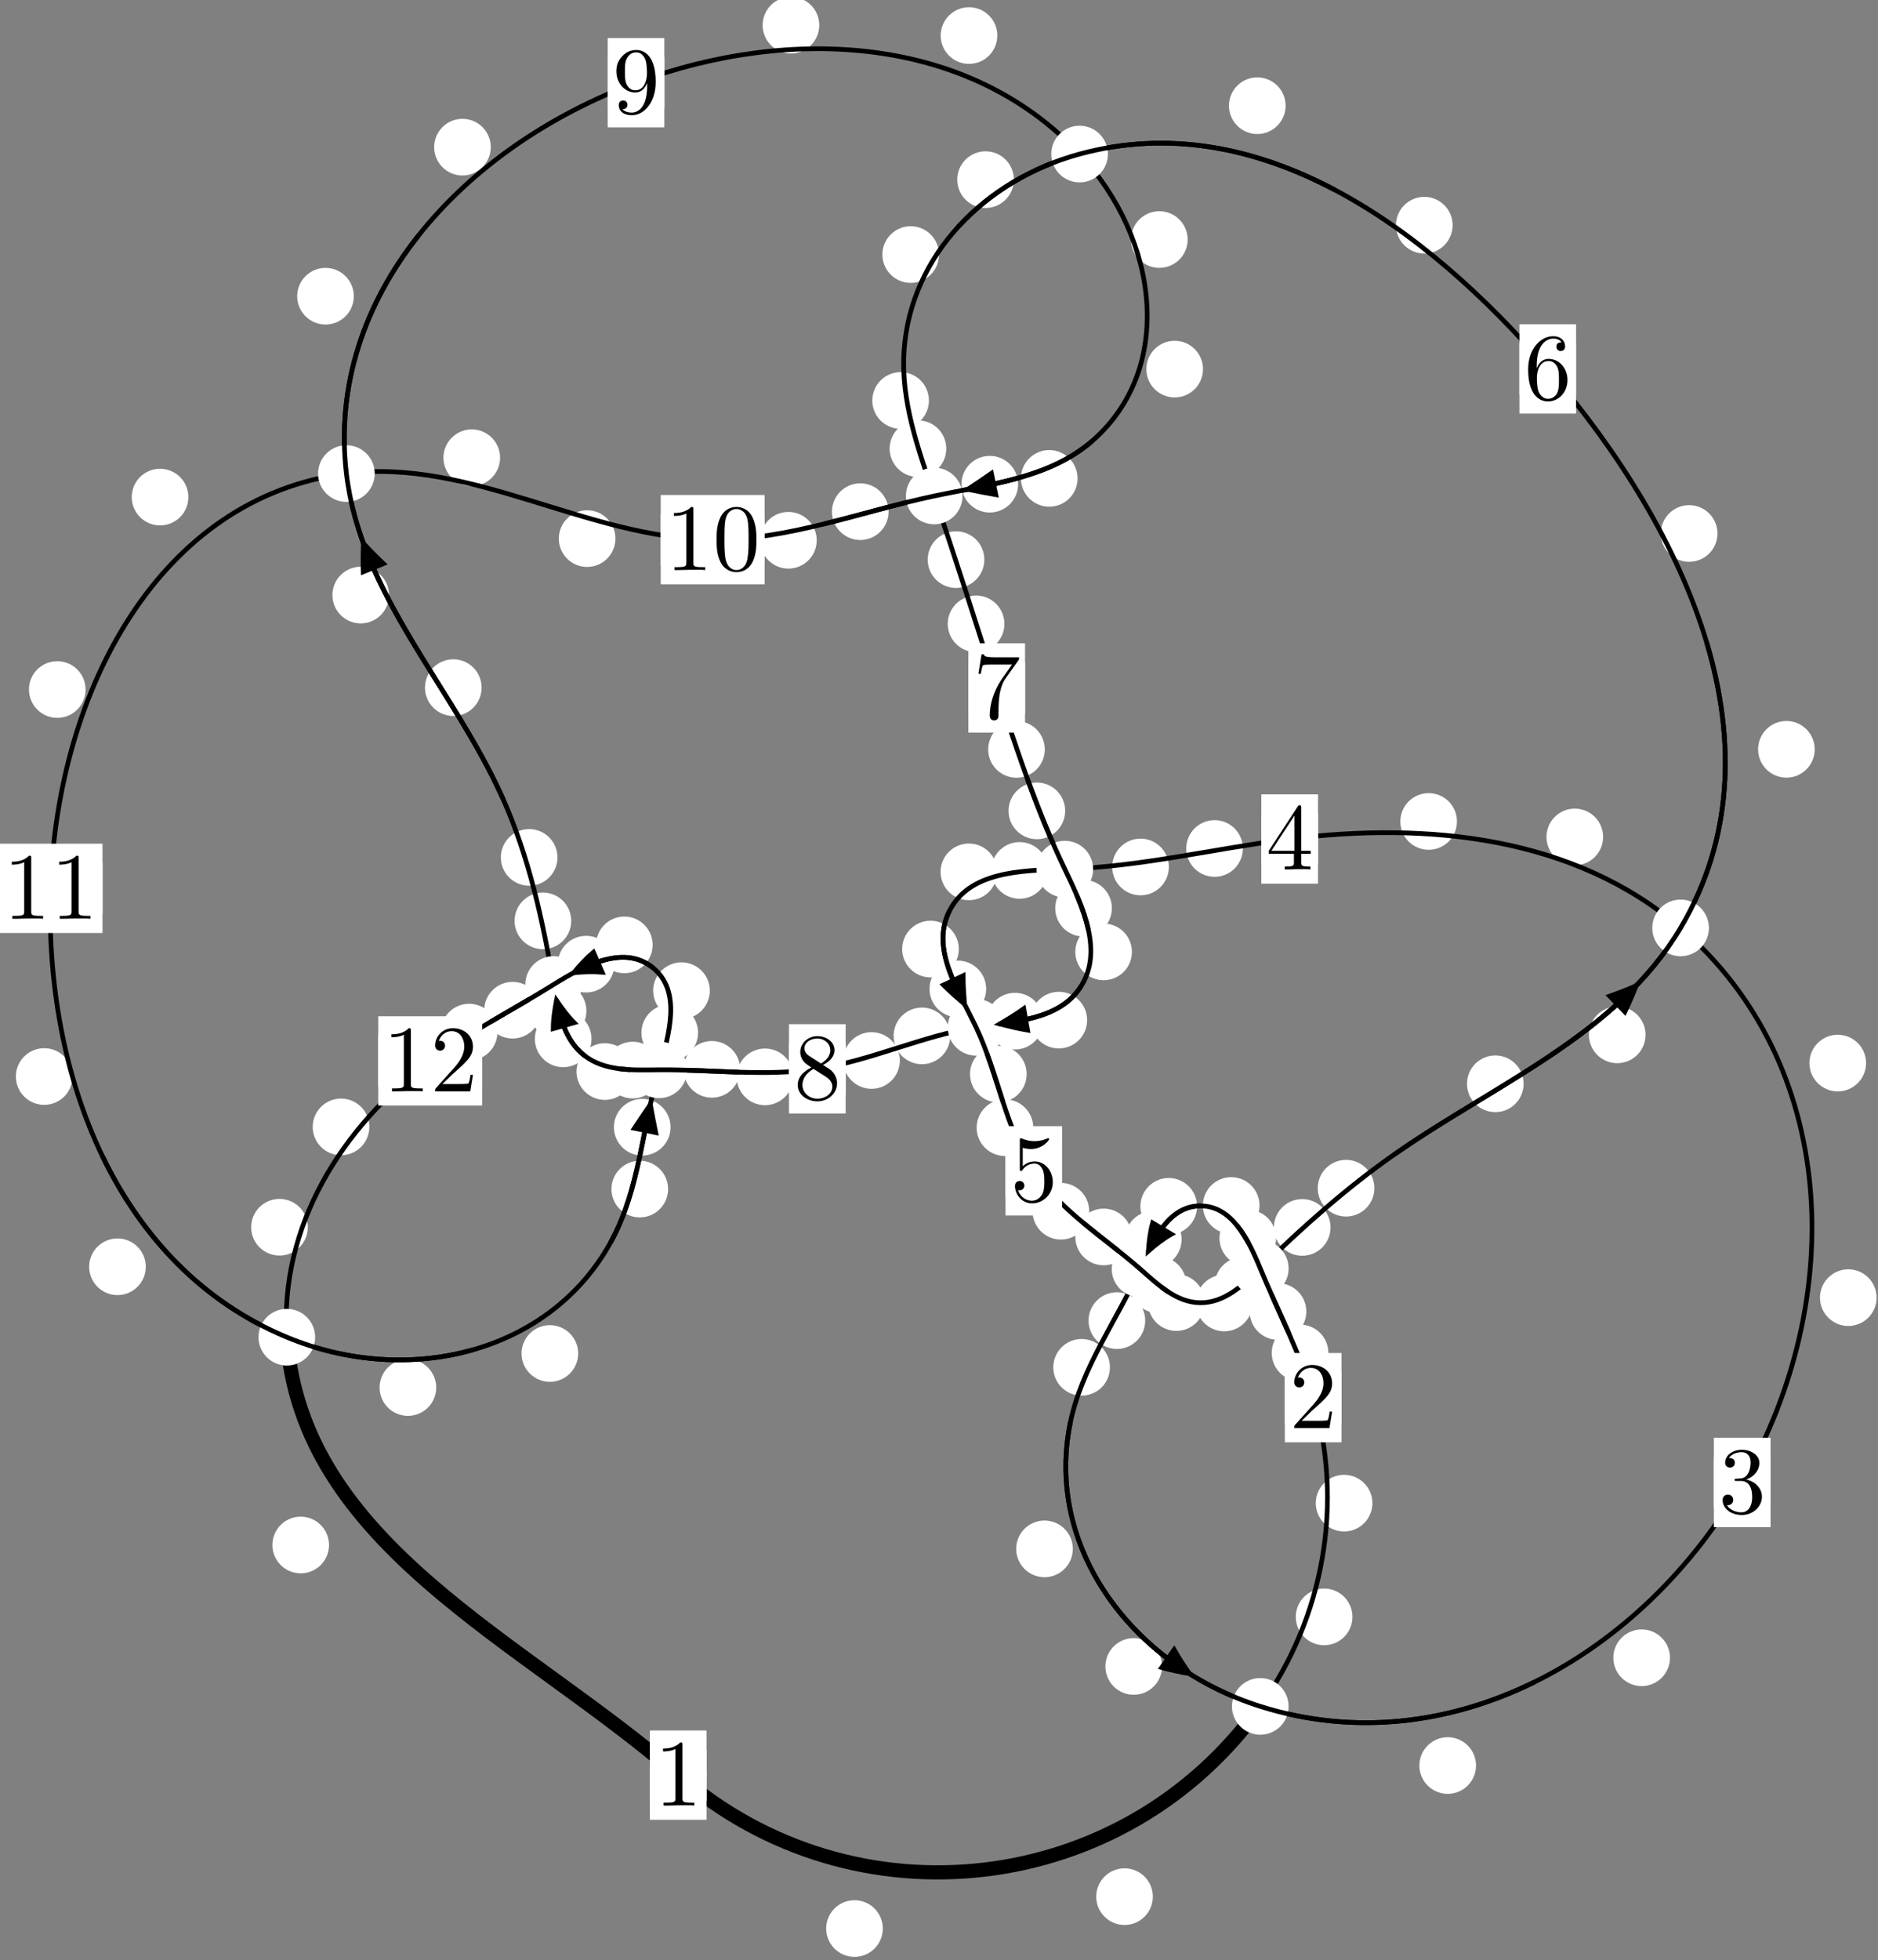 <?xml version="1.0"?>
<!-- Created by MetaPost 1.999 on 2021.07.05:2356 -->
<svg version="1.1" xmlns="http://www.w3.org/2000/svg" xmlns:xlink="http://www.w3.org/1999/xlink" width="198.191" height="206.756" viewBox="0 0 198.191 206.756">
<rect x="0" y="0" width="198.191" height="206.756" fill="#808080" stroke="none"/>
<!-- Original BoundingBox: -133.145935 -26.423096 65.044769 180.333115 -->
  <defs>
    <g transform="scale(0.01,0.01)" id="GLYPHcmr10_48">
      <path style="fill-rule: evenodd;" d="M460 -320C460 -400,455 -480,420 -554C374 -650,292 -666,250 -666C190 -666,117 -640,76 -547C44 -478,39 -400,39 -320C39 -245,43 -155,84 -79C127 2,200 22,249 22C303 22,379 1,423 -94C455 -163,460 -241,460 -320M249 -0C210 -0,151 -25,133 -121C122 -181,122 -273,122 -332C122 -396,122 -462,130 -516C149 -635,224 -644,249 -644C282 -644,348 -626,367 -527C377 -471,377 -395,377 -332C377 -257,377 -189,366 -125C351 -30,294 -0,249 -0"></path>
    </g>
    <g transform="scale(0.01,0.01)" id="GLYPHcmr10_49">
      <path style="fill-rule: evenodd;" d="M294 -640C294 -664,294 -666,271 -666C209 -602,121 -602,89 -602L89 -571C109 -571,168 -571,220 -597L220 -79C220 -43,217 -31,127 -31L95 -31L95 -0L257 -0L130 -3L217 -3L257 -3L297 -3L384 -3L419 -0L419 -31L387 -31C297 -31,294 -42,294 -79"></path>
    </g>
    <g transform="scale(0.01,0.01)" id="GLYPHcmr10_50">
      <path style="fill-rule: evenodd;" d="M127 -77L233 -180C389 -318,449 -372,449 -472C449 -586,359 -666,237 -666C124 -666,50 -574,50 -485C50 -429,100 -429,103 -429C120 -429,155 -441,155 -482C155 -508,137 -534,102 -534C94 -534,92 -534,89 -533C112 -598,166 -635,224 -635C315 -635,358 -554,358 -472C358 -392,308 -313,253 -251L61 -37C50 -26,50 -24,50 -0L421 -0L449 -174L424 -174C419 -144,412 -100,402 -85C395 -77,329 -77,307 -77"></path>
    </g>
    <g transform="scale(0.01,0.01)" id="GLYPHcmr10_51">
      <path style="fill-rule: evenodd;" d="M290 -352C372 -379,430 -449,430 -528C430 -610,342 -666,246 -666C145 -666,69 -606,69 -530C69 -497,91 -478,120 -478C151 -478,171 -500,171 -529C171 -579,124 -579,109 -579C140 -628,206 -641,242 -641C283 -641,338 -619,338 -529C338 -517,336 -459,310 -415C280 -367,246 -364,221 -363C213 -362,189 -360,182 -360C174 -359,167 -358,167 -348C167 -337,174 -337,191 -337L235 -337C317 -337,354 -269,354 -171C354 -35,285 -6,241 -6C198 -6,123 -23,88 -82C123 -77,154 -99,154 -137C154 -173,127 -193,98 -193C74 -193,42 -179,42 -135C42 -44,135 22,244 22C366 22,457 -69,457 -171C457 -253,394 -331,290 -352"></path>
    </g>
    <g transform="scale(0.01,0.01)" id="GLYPHcmr10_52">
      <path style="fill-rule: evenodd;" d="M294 -165L294 -78C294 -42,292 -31,218 -31L197 -31L197 -0L332 -0L238 -3L290 -3L332 -3L374 -3L427 -3L468 -0L468 -31L447 -31C373 -31,371 -42,371 -78L371 -165L471 -165L471 -196L371 -196L371 -651C371 -671,371 -677,355 -677C346 -677,343 -677,335 -665L28 -196L28 -165M300 -196L56 -196L300 -569"></path>
    </g>
    <g transform="scale(0.01,0.01)" id="GLYPHcmr10_53">
      <path style="fill-rule: evenodd;" d="M449 -201C449 -320,367 -420,259 -420C211 -420,168 -404,132 -369L132 -564C152 -558,185 -551,217 -551C340 -551,410 -642,410 -655C410 -661,407 -666,400 -666C399 -666,397 -666,392 -663C372 -654,323 -634,256 -634C216 -634,170 -641,123 -662C115 -665,113 -665,111 -665C101 -665,101 -657,101 -641L101 -345C101 -327,101 -319,115 -319C122 -319,124 -322,128 -328C139 -344,176 -398,257 -398C309 -398,334 -352,342 -334C358 -297,360 -258,360 -208C360 -173,360 -113,336 -71C312 -32,275 -6,229 -6C156 -6,99 -59,82 -118C85 -117,88 -116,99 -116C132 -116,149 -141,149 -165C149 -189,132 -214,99 -214C85 -214,50 -207,50 -161C50 -75,119 22,231 22C347 22,449 -74,449 -201"></path>
    </g>
    <g transform="scale(0.01,0.01)" id="GLYPHcmr10_54">
      <path style="fill-rule: evenodd;" d="M132 -328L132 -352C132 -605,256 -641,307 -641C331 -641,373 -635,395 -601C380 -601,340 -601,340 -556C340 -525,364 -510,386 -510C402 -510,432 -519,432 -558C432 -618,388 -666,305 -666C177 -666,42 -537,42 -316C42 -49,158 22,251 22C362 22,457 -72,457 -204C457 -331,368 -427,257 -427C189 -427,152 -376,132 -328M251 -6C188 -6,158 -66,152 -81C134 -128,134 -208,134 -226C134 -304,166 -404,256 -404C272 -404,318 -404,349 -342C367 -305,367 -254,367 -205C367 -157,367 -107,350 -71C320 -11,274 -6,251 -6"></path>
    </g>
    <g transform="scale(0.01,0.01)" id="GLYPHcmr10_55">
      <path style="fill-rule: evenodd;" d="M476 -609C485 -621,485 -623,485 -644L242 -644C120 -644,118 -657,114 -676L89 -676L56 -470L81 -470C84 -486,93 -549,106 -561C113 -567,191 -567,204 -567L411 -567C400 -551,321 -442,299 -409C209 -274,176 -135,176 -33C176 -23,176 22,222 22C268 22,268 -23,268 -33L268 -84C268 -139,271 -194,279 -248C283 -271,297 -357,341 -419"></path>
    </g>
    <g transform="scale(0.01,0.01)" id="GLYPHcmr10_56">
      <path style="fill-rule: evenodd;" d="M163 -457C117 -487,113 -521,113 -538C113 -599,178 -641,249 -641C322 -641,386 -589,386 -517C386 -460,347 -412,287 -377M309 -362C381 -399,430 -451,430 -517C430 -609,341 -666,250 -666C150 -666,69 -592,69 -499C69 -481,71 -436,113 -389C124 -377,161 -352,186 -335C128 -306,42 -250,42 -151C42 -45,144 22,249 22C362 22,457 -61,457 -168C457 -204,446 -249,408 -291C389 -312,373 -322,309 -362M209 -320L332 -242C360 -223,407 -193,407 -132C407 -58,332 -6,250 -6C164 -6,92 -68,92 -151C92 -209,124 -273,209 -320"></path>
    </g>
    <g transform="scale(0.01,0.01)" id="GLYPHcmr10_57">
      <path style="fill-rule: evenodd;" d="M367 -318L367 -286C367 -52,263 -6,205 -6C188 -6,134 -8,107 -42C151 -42,159 -71,159 -88C159 -119,135 -134,113 -134C97 -134,67 -125,67 -86C67 -19,121 22,206 22C335 22,457 -114,457 -329C457 -598,342 -666,253 -666C198 -666,149 -648,106 -603C65 -558,42 -516,42 -441C42 -316,130 -218,242 -218C303 -218,344 -260,367 -318M243 -241C227 -241,181 -241,150 -304C132 -341,132 -391,132 -440C132 -494,132 -541,153 -578C180 -628,218 -641,253 -641C299 -641,332 -607,349 -562C361 -530,365 -467,365 -421C365 -338,331 -241,243 -241"></path>
    </g>
  </defs>
  <path d="M93.166 203.434C93.166 202.642,92.851 201.882,92.29 201.321C91.73 200.761,90.97 200.446,90.177 200.446C89.384 200.446,88.624 200.761,88.064 201.321C87.503 201.882,87.188 202.642,87.188 203.434C87.188 204.227,87.503 204.987,88.064 205.548C88.624 206.108,89.384 206.423,90.177 206.423C90.97 206.423,91.73 206.108,92.29 205.548C92.851 204.987,93.166 204.227,93.166 203.434Z" style="fill: rgb(100%,100%,100%);stroke: none;"></path>
  <path d="M74.561 187.252C74.561 186.46,74.246 185.699,73.686 185.139C73.125 184.578,72.365 184.264,71.573 184.264C70.78 184.264,70.02 184.578,69.459 185.139C68.899 185.699,68.584 186.46,68.584 187.252C68.584 188.045,68.899 188.805,69.459 189.366C70.02 189.926,70.78 190.241,71.573 190.241C72.365 190.241,73.125 189.926,73.686 189.366C74.246 188.805,74.561 188.045,74.561 187.252Z" style="fill: rgb(100%,100%,100%);stroke: none;"></path>
  <path d="M142.727 170.559C142.727 169.766,142.412 169.006,141.852 168.446C141.291 167.885,140.531 167.57,139.738 167.57C138.946 167.57,138.185 167.885,137.625 168.446C137.064 169.006,136.749 169.766,136.749 170.559C136.749 171.352,137.064 172.112,137.625 172.672C138.185 173.233,138.946 173.548,139.738 173.548C140.531 173.548,141.291 173.233,141.852 172.672C142.412 172.112,142.727 171.352,142.727 170.559Z" style="fill: rgb(100%,100%,100%);stroke: none;"></path>
  <path d="M121.664 200.07C121.664 199.277,121.349 198.517,120.789 197.956C120.228 197.396,119.468 197.081,118.676 197.081C117.883 197.081,117.123 197.396,116.562 197.956C116.002 198.517,115.687 199.277,115.687 200.07C115.687 200.862,116.002 201.623,116.562 202.183C117.123 202.744,117.883 203.058,118.676 203.058C119.468 203.058,120.228 202.744,120.789 202.183C121.349 201.623,121.664 200.862,121.664 200.07Z" style="fill: rgb(100%,100%,100%);stroke: none;"></path>
  <path d="M140.187 142.716C140.187 141.923,139.872 141.163,139.311 140.602C138.751 140.042,137.991 139.727,137.198 139.727C136.405 139.727,135.645 140.042,135.085 140.602C134.524 141.163,134.209 141.923,134.209 142.716C134.209 143.508,134.524 144.268,135.085 144.829C135.645 145.389,136.405 145.704,137.198 145.704C137.991 145.704,138.751 145.389,139.311 144.829C139.872 144.268,140.187 143.508,140.187 142.716Z" style="fill: rgb(100%,100%,100%);stroke: none;"></path>
  <path d="M144.835 158.562C144.835 157.769,144.52 157.009,143.959 156.448C143.399 155.888,142.638 155.573,141.846 155.573C141.053 155.573,140.293 155.888,139.732 156.448C139.172 157.009,138.857 157.769,138.857 158.562C138.857 159.354,139.172 160.114,139.732 160.675C140.293 161.235,141.053 161.55,141.846 161.55C142.638 161.55,143.399 161.235,143.959 160.675C144.52 160.114,144.835 159.354,144.835 158.562Z" style="fill: rgb(100%,100%,100%);stroke: none;"></path>
  <path d="M134.671 130.605C134.671 129.812,134.356 129.052,133.796 128.492C133.235 127.931,132.475 127.616,131.682 127.616C130.89 127.616,130.13 127.931,129.569 128.492C129.009 129.052,128.694 129.812,128.694 130.605C128.694 131.398,129.009 132.158,129.569 132.718C130.13 133.279,130.89 133.594,131.682 133.594C132.475 133.594,133.235 133.279,133.796 132.718C134.356 132.158,134.671 131.398,134.671 130.605Z" style="fill: rgb(100%,100%,100%);stroke: none;"></path>
  <path d="M137.86 138.349C137.86 137.557,137.545 136.797,136.984 136.236C136.424 135.676,135.664 135.361,134.871 135.361C134.078 135.361,133.318 135.676,132.758 136.236C132.197 136.797,131.882 137.557,131.882 138.349C131.882 139.142,132.197 139.902,132.758 140.463C133.318 141.023,134.078 141.338,134.871 141.338C135.664 141.338,136.424 141.023,136.984 140.463C137.545 139.902,137.86 139.142,137.86 138.349Z" style="fill: rgb(100%,100%,100%);stroke: none;"></path>
  <path d="M126.327 127.251C126.327 126.458,126.012 125.698,125.452 125.138C124.891 124.577,124.131 124.262,123.338 124.262C122.546 124.262,121.786 124.577,121.225 125.138C120.665 125.698,120.35 126.458,120.35 127.251C120.35 128.044,120.665 128.804,121.225 129.364C121.786 129.925,122.546 130.24,123.338 130.24C124.131 130.24,124.891 129.925,125.452 129.364C126.012 128.804,126.327 128.044,126.327 127.251Z" style="fill: rgb(100%,100%,100%);stroke: none;"></path>
  <path d="M132.922 127.163C132.922 126.37,132.607 125.61,132.046 125.05C131.486 124.489,130.726 124.174,129.933 124.174C129.14 124.174,128.38 124.489,127.82 125.05C127.259 125.61,126.944 126.37,126.944 127.163C126.944 127.956,127.259 128.716,127.82 129.276C128.38 129.837,129.14 130.152,129.933 130.152C130.726 130.152,131.486 129.837,132.046 129.276C132.607 128.716,132.922 127.956,132.922 127.163Z" style="fill: rgb(100%,100%,100%);stroke: none;"></path>
  <path d="M120.857 139.307C120.857 138.514,120.542 137.754,119.981 137.193C119.421 136.633,118.661 136.318,117.868 136.318C117.075 136.318,116.315 136.633,115.755 137.193C115.194 137.754,114.879 138.514,114.879 139.307C114.879 140.099,115.194 140.859,115.755 141.42C116.315 141.98,117.075 142.295,117.868 142.295C118.661 142.295,119.421 141.98,119.981 141.42C120.542 140.859,120.857 140.099,120.857 139.307Z" style="fill: rgb(100%,100%,100%);stroke: none;"></path>
  <path d="M124.7 130.731C124.7 129.939,124.385 129.179,123.825 128.618C123.264 128.058,122.504 127.743,121.711 127.743C120.919 127.743,120.158 128.058,119.598 128.618C119.037 129.179,118.722 129.939,118.722 130.731C118.722 131.524,119.037 132.284,119.598 132.845C120.158 133.405,120.919 133.72,121.711 133.72C122.504 133.72,123.264 133.405,123.825 132.845C124.385 132.284,124.7 131.524,124.7 130.731Z" style="fill: rgb(100%,100%,100%);stroke: none;"></path>
  <path d="M113.218 163.386C113.218 162.593,112.903 161.833,112.342 161.272C111.782 160.712,111.022 160.397,110.229 160.397C109.436 160.397,108.676 160.712,108.116 161.272C107.555 161.833,107.24 162.593,107.24 163.386C107.24 164.178,107.555 164.938,108.116 165.499C108.676 166.059,109.436 166.374,110.229 166.374C111.022 166.374,111.782 166.059,112.342 165.499C112.903 164.938,113.218 164.178,113.218 163.386Z" style="fill: rgb(100%,100%,100%);stroke: none;"></path>
  <path d="M117.134 144.235C117.134 143.442,116.819 142.682,116.259 142.121C115.698 141.561,114.938 141.246,114.145 141.246C113.353 141.246,112.592 141.561,112.032 142.121C111.471 142.682,111.157 143.442,111.157 144.235C111.157 145.027,111.471 145.787,112.032 146.348C112.592 146.908,113.353 147.223,114.145 147.223C114.938 147.223,115.698 146.908,116.259 146.348C116.819 145.787,117.134 145.027,117.134 144.235Z" style="fill: rgb(100%,100%,100%);stroke: none;"></path>
  <path d="M155.77 186.24C155.77 185.448,155.455 184.688,154.894 184.127C154.334 183.567,153.573 183.252,152.781 183.252C151.988 183.252,151.228 183.567,150.667 184.127C150.107 184.688,149.792 185.448,149.792 186.24C149.792 187.033,150.107 187.793,150.667 188.354C151.228 188.914,151.988 189.229,152.781 189.229C153.573 189.229,154.334 188.914,154.894 188.354C155.455 187.793,155.77 187.033,155.77 186.24Z" style="fill: rgb(100%,100%,100%);stroke: none;"></path>
  <path d="M122.632 175.786C122.632 174.994,122.317 174.233,121.757 173.673C121.197 173.113,120.436 172.798,119.644 172.798C118.851 172.798,118.091 173.113,117.53 173.673C116.97 174.233,116.655 174.994,116.655 175.786C116.655 176.579,116.97 177.339,117.53 177.9C118.091 178.46,118.851 178.775,119.644 178.775C120.436 178.775,121.197 178.46,121.757 177.9C122.317 177.339,122.632 176.579,122.632 175.786Z" style="fill: rgb(100%,100%,100%);stroke: none;"></path>
  <path d="M198.045 136.884C198.045 136.091,197.73 135.331,197.169 134.77C196.609 134.21,195.849 133.895,195.056 133.895C194.263 133.895,193.503 134.21,192.943 134.77C192.382 135.331,192.067 136.091,192.067 136.884C192.067 137.676,192.382 138.437,192.943 138.997C193.503 139.558,194.263 139.872,195.056 139.872C195.849 139.872,196.609 139.558,197.169 138.997C197.73 138.437,198.045 137.676,198.045 136.884Z" style="fill: rgb(100%,100%,100%);stroke: none;"></path>
  <path d="M176.237 174.871C176.237 174.079,175.922 173.319,175.361 172.758C174.801 172.198,174.041 171.883,173.248 171.883C172.455 171.883,171.695 172.198,171.135 172.758C170.574 173.319,170.259 174.079,170.259 174.871C170.259 175.664,170.574 176.424,171.135 176.985C171.695 177.545,172.455 177.86,173.248 177.86C174.041 177.86,174.801 177.545,175.361 176.985C175.922 176.424,176.237 175.664,176.237 174.871Z" style="fill: rgb(100%,100%,100%);stroke: none;"></path>
  <path d="M169.182 88.285C169.182 87.493,168.867 86.733,168.306 86.172C167.746 85.612,166.986 85.297,166.193 85.297C165.4 85.297,164.64 85.612,164.08 86.172C163.519 86.733,163.204 87.493,163.204 88.285C163.204 89.078,163.519 89.838,164.08 90.399C164.64 90.959,165.4 91.274,166.193 91.274C166.986 91.274,167.746 90.959,168.306 90.399C168.867 89.838,169.182 89.078,169.182 88.285Z" style="fill: rgb(100%,100%,100%);stroke: none;"></path>
  <path d="M196.932 112.139C196.932 111.347,196.617 110.587,196.056 110.026C195.496 109.466,194.736 109.151,193.943 109.151C193.15 109.151,192.39 109.466,191.83 110.026C191.269 110.587,190.954 111.347,190.954 112.139C190.954 112.932,191.269 113.692,191.83 114.253C192.39 114.813,193.15 115.128,193.943 115.128C194.736 115.128,195.496 114.813,196.056 114.253C196.617 113.692,196.932 112.932,196.932 112.139Z" style="fill: rgb(100%,100%,100%);stroke: none;"></path>
  <path d="M131.165 89.504C131.165 88.711,130.85 87.951,130.29 87.391C129.729 86.83,128.969 86.515,128.176 86.515C127.384 86.515,126.624 86.83,126.063 87.391C125.503 87.951,125.188 88.711,125.188 89.504C125.188 90.297,125.503 91.057,126.063 91.617C126.624 92.178,127.384 92.493,128.176 92.493C128.969 92.493,129.729 92.178,130.29 91.617C130.85 91.057,131.165 90.297,131.165 89.504Z" style="fill: rgb(100%,100%,100%);stroke: none;"></path>
  <path d="M153.758 86.653C153.758 85.861,153.443 85.101,152.883 84.54C152.322 83.98,151.562 83.665,150.769 83.665C149.977 83.665,149.217 83.98,148.656 84.54C148.096 85.101,147.781 85.861,147.781 86.653C147.781 87.446,148.096 88.206,148.656 88.767C149.217 89.327,149.977 89.642,150.769 89.642C151.562 89.642,152.322 89.327,152.883 88.767C153.443 88.206,153.758 87.446,153.758 86.653Z" style="fill: rgb(100%,100%,100%);stroke: none;"></path>
  <path d="M110.588 91.816C110.588 91.024,110.273 90.263,109.712 89.703C109.152 89.142,108.392 88.828,107.599 88.828C106.806 88.828,106.046 89.142,105.486 89.703C104.925 90.263,104.61 91.024,104.61 91.816C104.61 92.609,104.925 93.369,105.486 93.93C106.046 94.49,106.806 94.805,107.599 94.805C108.392 94.805,109.152 94.49,109.712 93.93C110.273 93.369,110.588 92.609,110.588 91.816Z" style="fill: rgb(100%,100%,100%);stroke: none;"></path>
  <path d="M123.352 91.453C123.352 90.66,123.037 89.9,122.477 89.34C121.916 88.779,121.156 88.464,120.363 88.464C119.571 88.464,118.81 88.779,118.25 89.34C117.689 89.9,117.375 90.66,117.375 91.453C117.375 92.246,117.689 93.006,118.25 93.566C118.81 94.127,119.571 94.442,120.363 94.442C121.156 94.442,121.916 94.127,122.477 93.566C123.037 93.006,123.352 92.246,123.352 91.453Z" style="fill: rgb(100%,100%,100%);stroke: none;"></path>
  <path d="M101.186 100.112C101.186 99.32,100.871 98.56,100.31 97.999C99.75 97.439,98.989 97.124,98.197 97.124C97.404 97.124,96.644 97.439,96.083 97.999C95.523 98.56,95.208 99.32,95.208 100.112C95.208 100.905,95.523 101.665,96.083 102.226C96.644 102.786,97.404 103.101,98.197 103.101C98.989 103.101,99.75 102.786,100.31 102.226C100.871 101.665,101.186 100.905,101.186 100.112Z" style="fill: rgb(100%,100%,100%);stroke: none;"></path>
  <path d="M105.239 91.969C105.239 91.177,104.924 90.417,104.363 89.856C103.803 89.296,103.043 88.981,102.25 88.981C101.457 88.981,100.697 89.296,100.137 89.856C99.576 90.417,99.261 91.177,99.261 91.969C99.261 92.762,99.576 93.522,100.137 94.083C100.697 94.643,101.457 94.958,102.25 94.958C103.043 94.958,103.803 94.643,104.363 94.083C104.924 93.522,105.239 92.762,105.239 91.969Z" style="fill: rgb(100%,100%,100%);stroke: none;"></path>
  <path d="M108.347 113.302C108.347 112.509,108.032 111.749,107.471 111.188C106.911 110.628,106.151 110.313,105.358 110.313C104.565 110.313,103.805 110.628,103.245 111.188C102.684 111.749,102.369 112.509,102.369 113.302C102.369 114.094,102.684 114.855,103.245 115.415C103.805 115.975,104.565 116.29,105.358 116.29C106.151 116.29,106.911 115.975,107.471 115.415C108.032 114.855,108.347 114.094,108.347 113.302Z" style="fill: rgb(100%,100%,100%);stroke: none;"></path>
  <path d="M104.073 104.319C104.073 103.526,103.758 102.766,103.197 102.206C102.637 101.645,101.877 101.33,101.084 101.33C100.291 101.33,99.531 101.645,98.971 102.206C98.41 102.766,98.095 103.526,98.095 104.319C98.095 105.112,98.41 105.872,98.971 106.432C99.531 106.993,100.291 107.308,101.084 107.308C101.877 107.308,102.637 106.993,103.197 106.432C103.758 105.872,104.073 105.112,104.073 104.319Z" style="fill: rgb(100%,100%,100%);stroke: none;"></path>
  <path d="M114.947 127.768C114.947 126.975,114.632 126.215,114.071 125.654C113.511 125.094,112.751 124.779,111.958 124.779C111.165 124.779,110.405 125.094,109.845 125.654C109.284 126.215,108.969 126.975,108.969 127.768C108.969 128.56,109.284 129.321,109.845 129.881C110.405 130.442,111.165 130.756,111.958 130.756C112.751 130.756,113.511 130.442,114.071 129.881C114.632 129.321,114.947 128.56,114.947 127.768Z" style="fill: rgb(100%,100%,100%);stroke: none;"></path>
  <path d="M109.043 118.955C109.043 118.162,108.728 117.402,108.168 116.841C107.607 116.281,106.847 115.966,106.055 115.966C105.262 115.966,104.502 116.281,103.941 116.841C103.381 117.402,103.066 118.162,103.066 118.955C103.066 119.747,103.381 120.508,103.941 121.068C104.502 121.629,105.262 121.943,106.055 121.943C106.847 121.943,107.607 121.629,108.168 121.068C108.728 120.508,109.043 119.747,109.043 118.955Z" style="fill: rgb(100%,100%,100%);stroke: none;"></path>
  <path d="M125.197 135.513C125.197 134.72,124.882 133.96,124.322 133.4C123.761 132.839,123.001 132.524,122.209 132.524C121.416 132.524,120.656 132.839,120.095 133.4C119.535 133.96,119.22 134.72,119.22 135.513C119.22 136.306,119.535 137.066,120.095 137.626C120.656 138.187,121.416 138.502,122.209 138.502C123.001 138.502,123.761 138.187,124.322 137.626C124.882 137.066,125.197 136.306,125.197 135.513Z" style="fill: rgb(100%,100%,100%);stroke: none;"></path>
  <path d="M119.459 130.481C119.459 129.688,119.144 128.928,118.583 128.367C118.023 127.807,117.263 127.492,116.47 127.492C115.677 127.492,114.917 127.807,114.357 128.367C113.796 128.928,113.481 129.688,113.481 130.481C113.481 131.273,113.796 132.033,114.357 132.594C114.917 133.154,115.677 133.469,116.47 133.469C117.263 133.469,118.023 133.154,118.583 132.594C119.144 132.033,119.459 131.273,119.459 130.481Z" style="fill: rgb(100%,100%,100%);stroke: none;"></path>
  <path d="M132.19 137.445C132.19 136.652,131.875 135.892,131.314 135.332C130.754 134.771,129.994 134.456,129.201 134.456C128.408 134.456,127.648 134.771,127.088 135.332C126.527 135.892,126.212 136.652,126.212 137.445C126.212 138.238,126.527 138.998,127.088 139.558C127.648 140.119,128.408 140.434,129.201 140.434C129.994 140.434,130.754 140.119,131.314 139.558C131.875 138.998,132.19 138.238,132.19 137.445Z" style="fill: rgb(100%,100%,100%);stroke: none;"></path>
  <path d="M127.134 137.402C127.134 136.609,126.819 135.849,126.258 135.289C125.698 134.728,124.938 134.413,124.145 134.413C123.352 134.413,122.592 134.728,122.032 135.289C121.471 135.849,121.156 136.609,121.156 137.402C121.156 138.195,121.471 138.955,122.032 139.515C122.592 140.076,123.352 140.391,124.145 140.391C124.938 140.391,125.698 140.076,126.258 139.515C126.819 138.955,127.134 138.195,127.134 137.402Z" style="fill: rgb(100%,100%,100%);stroke: none;"></path>
  <path d="M140.416 129.476C140.416 128.684,140.101 127.923,139.541 127.363C138.98 126.802,138.22 126.488,137.427 126.488C136.635 126.488,135.875 126.802,135.314 127.363C134.754 127.923,134.439 128.684,134.439 129.476C134.439 130.269,134.754 131.029,135.314 131.59C135.875 132.15,136.635 132.465,137.427 132.465C138.22 132.465,138.98 132.15,139.541 131.59C140.101 131.029,140.416 130.269,140.416 129.476Z" style="fill: rgb(100%,100%,100%);stroke: none;"></path>
  <path d="M134.171 135.582C134.171 134.79,133.856 134.029,133.296 133.469C132.735 132.908,131.975 132.594,131.183 132.594C130.39 132.594,129.63 132.908,129.069 133.469C128.509 134.029,128.194 134.79,128.194 135.582C128.194 136.375,128.509 137.135,129.069 137.696C129.63 138.256,130.39 138.571,131.183 138.571C131.975 138.571,132.735 138.256,133.296 137.696C133.856 137.135,134.171 136.375,134.171 135.582Z" style="fill: rgb(100%,100%,100%);stroke: none;"></path>
  <path d="M160.792 114.325C160.792 113.532,160.478 112.772,159.917 112.212C159.357 111.651,158.596 111.336,157.804 111.336C157.011 111.336,156.251 111.651,155.69 112.212C155.13 112.772,154.815 113.532,154.815 114.325C154.815 115.118,155.13 115.878,155.69 116.438C156.251 116.999,157.011 117.314,157.804 117.314C158.596 117.314,159.357 116.999,159.917 116.438C160.478 115.878,160.792 115.118,160.792 114.325Z" style="fill: rgb(100%,100%,100%);stroke: none;"></path>
  <path d="M145.041 125.339C145.041 124.546,144.726 123.786,144.166 123.226C143.605 122.665,142.845 122.35,142.052 122.35C141.26 122.35,140.499 122.665,139.939 123.226C139.378 123.786,139.064 124.546,139.064 125.339C139.064 126.132,139.378 126.892,139.939 127.452C140.499 128.013,141.26 128.328,142.052 128.328C142.845 128.328,143.605 128.013,144.166 127.452C144.726 126.892,145.041 126.132,145.041 125.339Z" style="fill: rgb(100%,100%,100%);stroke: none;"></path>
  <path d="M191.513 79.043C191.513 78.25,191.198 77.49,190.638 76.93C190.077 76.369,189.317 76.054,188.525 76.054C187.732 76.054,186.972 76.369,186.411 76.93C185.851 77.49,185.536 78.25,185.536 79.043C185.536 79.836,185.851 80.596,186.411 81.156C186.972 81.717,187.732 82.032,188.525 82.032C189.317 82.032,190.077 81.717,190.638 81.156C191.198 80.596,191.513 79.836,191.513 79.043Z" style="fill: rgb(100%,100%,100%);stroke: none;"></path>
  <path d="M173.66 109.163C173.66 108.37,173.345 107.61,172.785 107.049C172.224 106.489,171.464 106.174,170.671 106.174C169.878 106.174,169.118 106.489,168.558 107.049C167.997 107.61,167.682 108.37,167.682 109.163C167.682 109.955,167.997 110.715,168.558 111.276C169.118 111.836,169.878 112.151,170.671 112.151C171.464 112.151,172.224 111.836,172.785 111.276C173.345 110.715,173.66 109.955,173.66 109.163Z" style="fill: rgb(100%,100%,100%);stroke: none;"></path>
  <path d="M153.298 23.757C153.298 22.964,152.983 22.204,152.423 21.644C151.862 21.083,151.102 20.768,150.31 20.768C149.517 20.768,148.757 21.083,148.196 21.644C147.636 22.204,147.321 22.964,147.321 23.757C147.321 24.55,147.636 25.31,148.196 25.87C148.757 26.431,149.517 26.746,150.31 26.746C151.102 26.746,151.862 26.431,152.423 25.87C152.983 25.31,153.298 24.55,153.298 23.757Z" style="fill: rgb(100%,100%,100%);stroke: none;"></path>
  <path d="M181.25 56.276C181.25 55.483,180.935 54.723,180.374 54.162C179.814 53.602,179.054 53.287,178.261 53.287C177.468 53.287,176.708 53.602,176.148 54.162C175.587 54.723,175.272 55.483,175.272 56.276C175.272 57.068,175.587 57.828,176.148 58.389C176.708 58.949,177.468 59.264,178.261 59.264C179.054 59.264,179.814 58.949,180.374 58.389C180.935 57.828,181.25 57.068,181.25 56.276Z" style="fill: rgb(100%,100%,100%);stroke: none;"></path>
  <path d="M106.998 18.95C106.998 18.157,106.683 17.397,106.122 16.836C105.562 16.276,104.802 15.961,104.009 15.961C103.216 15.961,102.456 16.276,101.896 16.836C101.335 17.397,101.02 18.157,101.02 18.95C101.02 19.742,101.335 20.503,101.896 21.063C102.456 21.624,103.216 21.938,104.009 21.938C104.802 21.938,105.562 21.624,106.122 21.063C106.683 20.503,106.998 19.742,106.998 18.95Z" style="fill: rgb(100%,100%,100%);stroke: none;"></path>
  <path d="M135.674 11.151C135.674 10.358,135.359 9.598,134.798 9.037C134.238 8.477,133.478 8.162,132.685 8.162C131.892 8.162,131.132 8.477,130.572 9.037C130.011 9.598,129.696 10.358,129.696 11.151C129.696 11.943,130.011 12.703,130.572 13.264C131.132 13.824,131.892 14.139,132.685 14.139C133.478 14.139,134.238 13.824,134.798 13.264C135.359 12.703,135.674 11.943,135.674 11.151Z" style="fill: rgb(100%,100%,100%);stroke: none;"></path>
  <path d="M98.032 42.247C98.032 41.455,97.717 40.694,97.157 40.134C96.596 39.573,95.836 39.258,95.043 39.258C94.251 39.258,93.491 39.573,92.93 40.134C92.37 40.694,92.055 41.455,92.055 42.247C92.055 43.04,92.37 43.8,92.93 44.361C93.491 44.921,94.251 45.236,95.043 45.236C95.836 45.236,96.596 44.921,97.157 44.361C97.717 43.8,98.032 43.04,98.032 42.247Z" style="fill: rgb(100%,100%,100%);stroke: none;"></path>
  <path d="M99.098 26.853C99.098 26.06,98.783 25.3,98.223 24.739C97.662 24.179,96.902 23.864,96.109 23.864C95.317 23.864,94.556 24.179,93.996 24.739C93.435 25.3,93.12 26.06,93.12 26.853C93.12 27.645,93.435 28.405,93.996 28.966C94.556 29.526,95.317 29.841,96.109 29.841C96.902 29.841,97.662 29.526,98.223 28.966C98.783 28.405,99.098 27.645,99.098 26.853Z" style="fill: rgb(100%,100%,100%);stroke: none;"></path>
  <path d="M103.881 59.033C103.881 58.241,103.566 57.481,103.006 56.92C102.445 56.36,101.685 56.045,100.893 56.045C100.1 56.045,99.34 56.36,98.779 56.92C98.219 57.481,97.904 58.241,97.904 59.033C97.904 59.826,98.219 60.586,98.779 61.147C99.34 61.707,100.1 62.022,100.893 62.022C101.685 62.022,102.445 61.707,103.006 61.147C103.566 60.586,103.881 59.826,103.881 59.033Z" style="fill: rgb(100%,100%,100%);stroke: none;"></path>
  <path d="M99.863 47.326C99.863 46.534,99.548 45.774,98.988 45.213C98.427 44.653,97.667 44.338,96.874 44.338C96.082 44.338,95.322 44.653,94.761 45.213C94.201 45.774,93.886 46.534,93.886 47.326C93.886 48.119,94.201 48.879,94.761 49.44C95.322 50,96.082 50.315,96.874 50.315C97.667 50.315,98.427 50,98.988 49.44C99.548 48.879,99.863 48.119,99.863 47.326Z" style="fill: rgb(100%,100%,100%);stroke: none;"></path>
  <path d="M110.262 79.053C110.262 78.26,109.947 77.5,109.387 76.939C108.826 76.379,108.066 76.064,107.274 76.064C106.481 76.064,105.721 76.379,105.16 76.939C104.6 77.5,104.285 78.26,104.285 79.053C104.285 79.845,104.6 80.605,105.16 81.166C105.721 81.726,106.481 82.041,107.274 82.041C108.066 82.041,108.826 81.726,109.387 81.166C109.947 80.605,110.262 79.845,110.262 79.053Z" style="fill: rgb(100%,100%,100%);stroke: none;"></path>
  <path d="M105.998 65.81C105.998 65.017,105.683 64.257,105.122 63.696C104.562 63.136,103.802 62.821,103.009 62.821C102.216 62.821,101.456 63.136,100.896 63.696C100.335 64.257,100.02 65.017,100.02 65.81C100.02 66.602,100.335 67.362,100.896 67.923C101.456 68.483,102.216 68.798,103.009 68.798C103.802 68.798,104.562 68.483,105.122 67.923C105.683 67.362,105.998 66.602,105.998 65.81Z" style="fill: rgb(100%,100%,100%);stroke: none;"></path>
  <path d="M117.34 95.802C117.34 95.01,117.025 94.25,116.464 93.689C115.904 93.129,115.144 92.814,114.351 92.814C113.558 92.814,112.798 93.129,112.238 93.689C111.677 94.25,111.362 95.01,111.362 95.802C111.362 96.595,111.677 97.355,112.238 97.916C112.798 98.476,113.558 98.791,114.351 98.791C115.144 98.791,115.904 98.476,116.464 97.916C117.025 97.355,117.34 96.595,117.34 95.802Z" style="fill: rgb(100%,100%,100%);stroke: none;"></path>
  <path d="M112.411 85.535C112.411 84.742,112.096 83.982,111.536 83.422C110.975 82.861,110.215 82.546,109.423 82.546C108.63 82.546,107.87 82.861,107.309 83.422C106.749 83.982,106.434 84.742,106.434 85.535C106.434 86.328,106.749 87.088,107.309 87.648C107.87 88.209,108.63 88.524,109.423 88.524C110.215 88.524,110.975 88.209,111.536 87.648C112.096 87.088,112.411 86.328,112.411 85.535Z" style="fill: rgb(100%,100%,100%);stroke: none;"></path>
  <path d="M114.728 107.609C114.728 106.816,114.413 106.056,113.852 105.495C113.292 104.935,112.532 104.62,111.739 104.62C110.946 104.62,110.186 104.935,109.626 105.495C109.065 106.056,108.75 106.816,108.75 107.609C108.75 108.401,109.065 109.162,109.626 109.722C110.186 110.282,110.946 110.597,111.739 110.597C112.532 110.597,113.292 110.282,113.852 109.722C114.413 109.162,114.728 108.401,114.728 107.609Z" style="fill: rgb(100%,100%,100%);stroke: none;"></path>
  <path d="M119.456 100.41C119.456 99.618,119.141 98.858,118.581 98.297C118.02 97.737,117.26 97.422,116.467 97.422C115.675 97.422,114.914 97.737,114.354 98.297C113.793 98.858,113.478 99.618,113.478 100.41C113.478 101.203,113.793 101.963,114.354 102.524C114.914 103.084,115.675 103.399,116.467 103.399C117.26 103.399,118.02 103.084,118.581 102.524C119.141 101.963,119.456 101.203,119.456 100.41Z" style="fill: rgb(100%,100%,100%);stroke: none;"></path>
  <path d="M100.283 109.271C100.283 108.478,99.968 107.718,99.408 107.158C98.847 106.597,98.087 106.282,97.294 106.282C96.502 106.282,95.741 106.597,95.181 107.158C94.62 107.718,94.306 108.478,94.306 109.271C94.306 110.064,94.62 110.824,95.181 111.384C95.741 111.945,96.502 112.26,97.294 112.26C98.087 112.26,98.847 111.945,99.408 111.384C99.968 110.824,100.283 110.064,100.283 109.271Z" style="fill: rgb(100%,100%,100%);stroke: none;"></path>
  <path d="M110.098 107.719C110.098 106.926,109.783 106.166,109.223 105.605C108.662 105.045,107.902 104.73,107.109 104.73C106.316 104.73,105.556 105.045,104.996 105.605C104.435 106.166,104.12 106.926,104.12 107.719C104.12 108.511,104.435 109.272,104.996 109.832C105.556 110.393,106.316 110.707,107.109 110.707C107.902 110.707,108.662 110.393,109.223 109.832C109.783 109.272,110.098 108.511,110.098 107.719Z" style="fill: rgb(100%,100%,100%);stroke: none;"></path>
  <path d="M83.719 113.595C83.719 112.802,83.405 112.042,82.844 111.482C82.284 110.921,81.523 110.606,80.731 110.606C79.938 110.606,79.178 110.921,78.617 111.482C78.057 112.042,77.742 112.802,77.742 113.595C77.742 114.388,78.057 115.148,78.617 115.708C79.178 116.269,79.938 116.584,80.731 116.584C81.523 116.584,82.284 116.269,82.844 115.708C83.405 115.148,83.719 114.388,83.719 113.595Z" style="fill: rgb(100%,100%,100%);stroke: none;"></path>
  <path d="M94.965 111.868C94.965 111.076,94.65 110.315,94.09 109.755C93.529 109.194,92.769 108.879,91.976 108.879C91.184 108.879,90.424 109.194,89.863 109.755C89.303 110.315,88.988 111.076,88.988 111.868C88.988 112.661,89.303 113.421,89.863 113.982C90.424 114.542,91.184 114.857,91.976 114.857C92.769 114.857,93.529 114.542,94.09 113.982C94.65 113.421,94.965 112.661,94.965 111.868Z" style="fill: rgb(100%,100%,100%);stroke: none;"></path>
  <path d="M69.762 112.878C69.762 112.085,69.448 111.325,68.887 110.765C68.327 110.204,67.566 109.889,66.774 109.889C65.981 109.889,65.221 110.204,64.66 110.765C64.1 111.325,63.785 112.085,63.785 112.878C63.785 113.671,64.1 114.431,64.66 114.991C65.221 115.552,65.981 115.867,66.774 115.867C67.566 115.867,68.327 115.552,68.887 114.991C69.448 114.431,69.762 113.671,69.762 112.878Z" style="fill: rgb(100%,100%,100%);stroke: none;"></path>
  <path d="M78.113 112.802C78.113 112.009,77.798 111.249,77.237 110.688C76.677 110.128,75.917 109.813,75.124 109.813C74.331 109.813,73.571 110.128,73.011 110.688C72.45 111.249,72.135 112.009,72.135 112.802C72.135 113.594,72.45 114.354,73.011 114.915C73.571 115.475,74.331 115.79,75.124 115.79C75.917 115.79,76.677 115.475,77.237 114.915C77.798 114.354,78.113 113.594,78.113 112.802Z" style="fill: rgb(100%,100%,100%);stroke: none;"></path>
  <path d="M62.422 109.586C62.422 108.793,62.107 108.033,61.547 107.473C60.986 106.912,60.226 106.597,59.434 106.597C58.641 106.597,57.881 106.912,57.32 107.473C56.76 108.033,56.445 108.793,56.445 109.586C56.445 110.379,56.76 111.139,57.32 111.699C57.881 112.26,58.641 112.575,59.434 112.575C60.226 112.575,60.986 112.26,61.547 111.699C62.107 111.139,62.422 110.379,62.422 109.586Z" style="fill: rgb(100%,100%,100%);stroke: none;"></path>
  <path d="M66.82 113.035C66.82 112.242,66.505 111.482,65.944 110.922C65.384 110.361,64.624 110.046,63.831 110.046C63.038 110.046,62.278 110.361,61.717 110.922C61.157 111.482,60.842 112.242,60.842 113.035C60.842 113.828,61.157 114.588,61.717 115.148C62.278 115.709,63.038 116.024,63.831 116.024C64.624 116.024,65.384 115.709,65.944 115.148C66.505 114.588,66.82 113.828,66.82 113.035Z" style="fill: rgb(100%,100%,100%);stroke: none;"></path>
  <path d="M60.283 97.138C60.283 96.345,59.968 95.585,59.407 95.025C58.847 94.464,58.087 94.149,57.294 94.149C56.501 94.149,55.741 94.464,55.181 95.025C54.62 95.585,54.305 96.345,54.305 97.138C54.305 97.931,54.62 98.691,55.181 99.251C55.741 99.812,56.501 100.127,57.294 100.127C58.087 100.127,58.847 99.812,59.407 99.251C59.968 98.691,60.283 97.931,60.283 97.138Z" style="fill: rgb(100%,100%,100%);stroke: none;"></path>
  <path d="M61.884 106.632C61.884 105.84,61.569 105.079,61.009 104.519C60.449 103.958,59.688 103.644,58.896 103.644C58.103 103.644,57.343 103.958,56.782 104.519C56.222 105.079,55.907 105.84,55.907 106.632C55.907 107.425,56.222 108.185,56.782 108.746C57.343 109.306,58.103 109.621,58.896 109.621C59.688 109.621,60.449 109.306,61.009 108.746C61.569 108.185,61.884 107.425,61.884 106.632Z" style="fill: rgb(100%,100%,100%);stroke: none;"></path>
  <path d="M50.826 72.535C50.826 71.742,50.511 70.982,49.951 70.422C49.39 69.861,48.63 69.546,47.838 69.546C47.045 69.546,46.285 69.861,45.724 70.422C45.164 70.982,44.849 71.742,44.849 72.535C44.849 73.328,45.164 74.088,45.724 74.648C46.285 75.209,47.045 75.524,47.838 75.524C48.63 75.524,49.39 75.209,49.951 74.648C50.511 74.088,50.826 73.328,50.826 72.535Z" style="fill: rgb(100%,100%,100%);stroke: none;"></path>
  <path d="M58.833 90.446C58.833 89.653,58.518 88.893,57.958 88.332C57.397 87.772,56.637 87.457,55.844 87.457C55.052 87.457,54.292 87.772,53.731 88.332C53.171 88.893,52.856 89.653,52.856 90.446C52.856 91.238,53.171 91.998,53.731 92.559C54.292 93.119,55.052 93.434,55.844 93.434C56.637 93.434,57.397 93.119,57.958 92.559C58.518 91.998,58.833 91.238,58.833 90.446Z" style="fill: rgb(100%,100%,100%);stroke: none;"></path>
  <path d="M37.34 31.246C37.34 30.453,37.025 29.693,36.465 29.133C35.904 28.572,35.144 28.257,34.352 28.257C33.559 28.257,32.799 28.572,32.238 29.133C31.678 29.693,31.363 30.453,31.363 31.246C31.363 32.039,31.678 32.799,32.238 33.359C32.799 33.92,33.559 34.235,34.352 34.235C35.144 34.235,35.904 33.92,36.465 33.359C37.025 32.799,37.34 32.039,37.34 31.246Z" style="fill: rgb(100%,100%,100%);stroke: none;"></path>
  <path d="M41.057 62.772C41.057 61.979,40.742 61.219,40.181 60.659C39.621 60.098,38.861 59.783,38.068 59.783C37.275 59.783,36.515 60.098,35.955 60.659C35.394 61.219,35.079 61.979,35.079 62.772C35.079 63.565,35.394 64.325,35.955 64.885C36.515 65.446,37.275 65.761,38.068 65.761C38.861 65.761,39.621 65.446,40.181 64.885C40.742 64.325,41.057 63.565,41.057 62.772Z" style="fill: rgb(100%,100%,100%);stroke: none;"></path>
  <path d="M86.459 2.656C86.459 1.863,86.144 1.103,85.584 0.542C85.023 -0.018,84.263 -0.333,83.471 -0.333C82.678 -0.333,81.918 -0.018,81.357 0.542C80.797 1.103,80.482 1.863,80.482 2.656C80.482 3.448,80.797 4.208,81.357 4.769C81.918 5.329,82.678 5.644,83.471 5.644C84.263 5.644,85.023 5.329,85.584 4.769C86.144 4.208,86.459 3.448,86.459 2.656Z" style="fill: rgb(100%,100%,100%);stroke: none;"></path>
  <path d="M51.793 15.523C51.793 14.73,51.478 13.97,50.918 13.41C50.357 12.849,49.597 12.534,48.805 12.534C48.012 12.534,47.252 12.849,46.691 13.41C46.131 13.97,45.816 14.73,45.816 15.523C45.816 16.316,46.131 17.076,46.691 17.636C47.252 18.197,48.012 18.512,48.805 18.512C49.597 18.512,50.357 18.197,50.918 17.636C51.478 17.076,51.793 16.316,51.793 15.523Z" style="fill: rgb(100%,100%,100%);stroke: none;"></path>
  <path d="M125.338 25.268C125.338 24.476,125.023 23.716,124.462 23.155C123.902 22.595,123.142 22.28,122.349 22.28C121.556 22.28,120.796 22.595,120.236 23.155C119.675 23.716,119.36 24.476,119.36 25.268C119.36 26.061,119.675 26.821,120.236 27.382C120.796 27.942,121.556 28.257,122.349 28.257C123.142 28.257,123.902 27.942,124.462 27.382C125.023 26.821,125.338 26.061,125.338 25.268Z" style="fill: rgb(100%,100%,100%);stroke: none;"></path>
  <path d="M105.251 3.751C105.251 2.959,104.936 2.198,104.375 1.638C103.815 1.077,103.054 0.763,102.262 0.763C101.469 0.763,100.709 1.077,100.148 1.638C99.588 2.198,99.273 2.959,99.273 3.751C99.273 4.544,99.588 5.304,100.148 5.865C100.709 6.425,101.469 6.74,102.262 6.74C103.054 6.74,103.815 6.425,104.375 5.865C104.936 5.304,105.251 4.544,105.251 3.751Z" style="fill: rgb(100%,100%,100%);stroke: none;"></path>
  <path d="M113.72 50.462C113.72 49.67,113.405 48.91,112.845 48.349C112.284 47.789,111.524 47.474,110.731 47.474C109.939 47.474,109.179 47.789,108.618 48.349C108.058 48.91,107.743 49.67,107.743 50.462C107.743 51.255,108.058 52.015,108.618 52.576C109.179 53.136,109.939 53.451,110.731 53.451C111.524 53.451,112.284 53.136,112.845 52.576C113.405 52.015,113.72 51.255,113.72 50.462Z" style="fill: rgb(100%,100%,100%);stroke: none;"></path>
  <path d="M126.956 38.937C126.956 38.144,126.641 37.384,126.081 36.823C125.52 36.263,124.76 35.948,123.967 35.948C123.175 35.948,122.415 36.263,121.854 36.823C121.294 37.384,120.979 38.144,120.979 38.937C120.979 39.729,121.294 40.49,121.854 41.05C122.415 41.61,123.175 41.925,123.967 41.925C124.76 41.925,125.52 41.61,126.081 41.05C126.641 40.49,126.956 39.729,126.956 38.937Z" style="fill: rgb(100%,100%,100%);stroke: none;"></path>
  <path d="M93.776 53.974C93.776 53.181,93.462 52.421,92.901 51.861C92.341 51.3,91.58 50.985,90.788 50.985C89.995 50.985,89.235 51.3,88.674 51.861C88.114 52.421,87.799 53.181,87.799 53.974C87.799 54.767,88.114 55.527,88.674 56.087C89.235 56.648,89.995 56.963,90.788 56.963C91.58 56.963,92.341 56.648,92.901 56.087C93.462 55.527,93.776 54.767,93.776 53.974Z" style="fill: rgb(100%,100%,100%);stroke: none;"></path>
  <path d="M107.443 51.076C107.443 50.283,107.128 49.523,106.567 48.962C106.007 48.402,105.247 48.087,104.454 48.087C103.661 48.087,102.901 48.402,102.341 48.962C101.78 49.523,101.465 50.283,101.465 51.076C101.465 51.868,101.78 52.628,102.341 53.189C102.901 53.749,103.661 54.064,104.454 54.064C105.247 54.064,106.007 53.749,106.567 53.189C107.128 52.628,107.443 51.868,107.443 51.076Z" style="fill: rgb(100%,100%,100%);stroke: none;"></path>
  <path d="M64.949 56.816C64.949 56.023,64.634 55.263,64.073 54.703C63.513 54.142,62.753 53.827,61.96 53.827C61.167 53.827,60.407 54.142,59.847 54.703C59.286 55.263,58.971 56.023,58.971 56.816C58.971 57.609,59.286 58.369,59.847 58.929C60.407 59.49,61.167 59.805,61.96 59.805C62.753 59.805,63.513 59.49,64.073 58.929C64.634 58.369,64.949 57.609,64.949 56.816Z" style="fill: rgb(100%,100%,100%);stroke: none;"></path>
  <path d="M86.192 56.991C86.192 56.198,85.877 55.438,85.316 54.877C84.756 54.317,83.996 54.002,83.203 54.002C82.41 54.002,81.65 54.317,81.09 54.877C80.529 55.438,80.214 56.198,80.214 56.991C80.214 57.783,80.529 58.543,81.09 59.104C81.65 59.664,82.41 59.979,83.203 59.979C83.996 59.979,84.756 59.664,85.316 59.104C85.877 58.543,86.192 57.783,86.192 56.991Z" style="fill: rgb(100%,100%,100%);stroke: none;"></path>
  <path d="M19.879 52.438C19.879 51.645,19.564 50.885,19.004 50.324C18.443 49.764,17.683 49.449,16.89 49.449C16.098 49.449,15.338 49.764,14.777 50.324C14.217 50.885,13.902 51.645,13.902 52.438C13.902 53.23,14.217 53.99,14.777 54.551C15.338 55.111,16.098 55.426,16.89 55.426C17.683 55.426,18.443 55.111,19.004 54.551C19.564 53.99,19.879 53.23,19.879 52.438Z" style="fill: rgb(100%,100%,100%);stroke: none;"></path>
  <path d="M52.776 48.285C52.776 47.492,52.461 46.732,51.9 46.172C51.34 45.611,50.58 45.296,49.787 45.296C48.994 45.296,48.234 45.611,47.674 46.172C47.113 46.732,46.798 47.492,46.798 48.285C46.798 49.078,47.113 49.838,47.674 50.398C48.234 50.959,48.994 51.274,49.787 51.274C50.58 51.274,51.34 50.959,51.9 50.398C52.461 49.838,52.776 49.078,52.776 48.285Z" style="fill: rgb(100%,100%,100%);stroke: none;"></path>
  <path d="M7.653 113.559C7.653 112.766,7.338 112.006,6.778 111.446C6.217 110.885,5.457 110.57,4.664 110.57C3.872 110.57,3.111 110.885,2.551 111.446C1.99 112.006,1.675 112.766,1.675 113.559C1.675 114.352,1.99 115.112,2.551 115.672C3.111 116.233,3.872 116.548,4.664 116.548C5.457 116.548,6.217 116.233,6.778 115.672C7.338 115.112,7.653 114.352,7.653 113.559Z" style="fill: rgb(100%,100%,100%);stroke: none;"></path>
  <path d="M9.033 72.736C9.033 71.943,8.718 71.183,8.158 70.622C7.597 70.062,6.837 69.747,6.045 69.747C5.252 69.747,4.492 70.062,3.931 70.622C3.371 71.183,3.056 71.943,3.056 72.736C3.056 73.528,3.371 74.288,3.931 74.849C4.492 75.409,5.252 75.724,6.045 75.724C6.837 75.724,7.597 75.409,8.158 74.849C8.718 74.288,9.033 73.528,9.033 72.736Z" style="fill: rgb(100%,100%,100%);stroke: none;"></path>
  <path d="M46.036 146.367C46.036 145.575,45.721 144.815,45.161 144.254C44.601 143.694,43.84 143.379,43.048 143.379C42.255 143.379,41.495 143.694,40.934 144.254C40.374 144.815,40.059 145.575,40.059 146.367C40.059 147.16,40.374 147.92,40.934 148.481C41.495 149.041,42.255 149.356,43.048 149.356C43.84 149.356,44.601 149.041,45.161 148.481C45.721 147.92,46.036 147.16,46.036 146.367Z" style="fill: rgb(100%,100%,100%);stroke: none;"></path>
  <path d="M15.386 133.627C15.386 132.834,15.071 132.074,14.511 131.513C13.95 130.953,13.19 130.638,12.397 130.638C11.605 130.638,10.845 130.953,10.284 131.513C9.724 132.074,9.409 132.834,9.409 133.627C9.409 134.419,9.724 135.18,10.284 135.74C10.845 136.301,11.605 136.615,12.397 136.615C13.19 136.615,13.95 136.301,14.511 135.74C15.071 135.18,15.386 134.419,15.386 133.627Z" style="fill: rgb(100%,100%,100%);stroke: none;"></path>
  <path d="M70.505 125.43C70.505 124.637,70.191 123.877,69.63 123.317C69.07 122.756,68.309 122.441,67.517 122.441C66.724 122.441,65.964 122.756,65.403 123.317C64.843 123.877,64.528 124.637,64.528 125.43C64.528 126.223,64.843 126.983,65.403 127.543C65.964 128.104,66.724 128.419,67.517 128.419C68.309 128.419,69.07 128.104,69.63 127.543C70.191 126.983,70.505 126.223,70.505 125.43Z" style="fill: rgb(100%,100%,100%);stroke: none;"></path>
  <path d="M61.017 142.775C61.017 141.982,60.702 141.222,60.142 140.662C59.581 140.101,58.821 139.786,58.029 139.786C57.236 139.786,56.476 140.101,55.915 140.662C55.355 141.222,55.04 141.982,55.04 142.775C55.04 143.568,55.355 144.328,55.915 144.888C56.476 145.449,57.236 145.764,58.029 145.764C58.821 145.764,59.581 145.449,60.142 144.888C60.702 144.328,61.017 143.568,61.017 142.775Z" style="fill: rgb(100%,100%,100%);stroke: none;"></path>
  <path d="M73.67 108.939C73.67 108.147,73.355 107.387,72.795 106.826C72.234 106.266,71.474 105.951,70.681 105.951C69.889 105.951,69.129 106.266,68.568 106.826C68.008 107.387,67.693 108.147,67.693 108.939C67.693 109.732,68.008 110.492,68.568 111.053C69.129 111.613,69.889 111.928,70.681 111.928C71.474 111.928,72.234 111.613,72.795 111.053C73.355 110.492,73.67 109.732,73.67 108.939Z" style="fill: rgb(100%,100%,100%);stroke: none;"></path>
  <path d="M70.766 118.905C70.766 118.112,70.451 117.352,69.89 116.791C69.33 116.231,68.57 115.916,67.777 115.916C66.984 115.916,66.224 116.231,65.664 116.791C65.103 117.352,64.788 118.112,64.788 118.905C64.788 119.697,65.103 120.457,65.664 121.018C66.224 121.578,66.984 121.893,67.777 121.893C68.57 121.893,69.33 121.578,69.89 121.018C70.451 120.457,70.766 119.697,70.766 118.905Z" style="fill: rgb(100%,100%,100%);stroke: none;"></path>
  <path d="M68.877 99.673C68.877 98.88,68.562 98.12,68.002 97.559C67.441 96.999,66.681 96.684,65.889 96.684C65.096 96.684,64.336 96.999,63.775 97.559C63.215 98.12,62.9 98.88,62.9 99.673C62.9 100.466,63.215 101.226,63.775 101.786C64.336 102.347,65.096 102.662,65.889 102.662C66.681 102.662,67.441 102.347,68.002 101.786C68.562 101.226,68.877 100.466,68.877 99.673Z" style="fill: rgb(100%,100%,100%);stroke: none;"></path>
  <path d="M74.909 104.502C74.909 103.709,74.594 102.949,74.033 102.389C73.473 101.828,72.713 101.513,71.92 101.513C71.127 101.513,70.367 101.828,69.807 102.389C69.246 102.949,68.931 103.709,68.931 104.502C68.931 105.295,69.246 106.055,69.807 106.615C70.367 107.176,71.127 107.491,71.92 107.491C72.713 107.491,73.473 107.176,74.033 106.615C74.594 106.055,74.909 105.295,74.909 104.502Z" style="fill: rgb(100%,100%,100%);stroke: none;"></path>
  <path d="M57.084 106.561C57.084 105.769,56.769 105.008,56.208 104.448C55.648 103.887,54.888 103.573,54.095 103.573C53.302 103.573,52.542 103.887,51.982 104.448C51.421 105.008,51.106 105.769,51.106 106.561C51.106 107.354,51.421 108.114,51.982 108.675C52.542 109.235,53.302 109.55,54.095 109.55C54.888 109.55,55.648 109.235,56.208 108.675C56.769 108.114,57.084 107.354,57.084 106.561Z" style="fill: rgb(100%,100%,100%);stroke: none;"></path>
  <path d="M64.844 101.705C64.844 100.912,64.529 100.152,63.968 99.591C63.408 99.031,62.648 98.716,61.855 98.716C61.062 98.716,60.302 99.031,59.742 99.591C59.181 100.152,58.866 100.912,58.866 101.705C58.866 102.497,59.181 103.258,59.742 103.818C60.302 104.379,61.062 104.694,61.855 104.694C62.648 104.694,63.408 104.379,63.968 103.818C64.529 103.258,64.844 102.497,64.844 101.705Z" style="fill: rgb(100%,100%,100%);stroke: none;"></path>
  <path d="M38.978 118.873C38.978 118.08,38.663 117.32,38.102 116.76C37.542 116.199,36.782 115.884,35.989 115.884C35.196 115.884,34.436 116.199,33.876 116.76C33.315 117.32,33 118.08,33 118.873C33 119.666,33.315 120.426,33.876 120.986C34.436 121.547,35.196 121.862,35.989 121.862C36.782 121.862,37.542 121.547,38.102 120.986C38.663 120.426,38.978 119.666,38.978 118.873Z" style="fill: rgb(100%,100%,100%);stroke: none;"></path>
  <path d="M52.499 108.873C52.499 108.08,52.184 107.32,51.624 106.76C51.063 106.199,50.303 105.884,49.51 105.884C48.718 105.884,47.958 106.199,47.397 106.76C46.837 107.32,46.522 108.08,46.522 108.873C46.522 109.666,46.837 110.426,47.397 110.986C47.958 111.547,48.718 111.862,49.51 111.862C50.303 111.862,51.063 111.547,51.624 110.986C52.184 110.426,52.499 109.666,52.499 108.873Z" style="fill: rgb(100%,100%,100%);stroke: none;"></path>
  <path d="M34.722 162.977C34.722 162.184,34.407 161.424,33.847 160.864C33.287 160.303,32.526 159.988,31.734 159.988C30.941 159.988,30.181 160.303,29.62 160.864C29.06 161.424,28.745 162.184,28.745 162.977C28.745 163.77,29.06 164.53,29.62 165.09C30.181 165.651,30.941 165.966,31.734 165.966C32.526 165.966,33.287 165.651,33.847 165.09C34.407 164.53,34.722 163.77,34.722 162.977Z" style="fill: rgb(100%,100%,100%);stroke: none;"></path>
  <path d="M32.483 129.455C32.483 128.663,32.168 127.903,31.608 127.342C31.047 126.782,30.287 126.467,29.495 126.467C28.702 126.467,27.942 126.782,27.381 127.342C26.821 127.903,26.506 128.663,26.506 129.455C26.506 130.248,26.821 131.008,27.381 131.569C27.942 132.129,28.702 132.444,29.495 132.444C30.287 132.444,31.047 132.129,31.608 131.569C32.168 131.008,32.483 130.248,32.483 129.455Z" style="fill: rgb(100%,100%,100%);stroke: none;"></path>
  <path d="M71.573 187.252C90.177 203.434,118.676 200.07,133 180C139.738 170.559,141.846 158.562,138.582 147.434C137.198 142.716,134.871 138.349,133 133.805C131.682 130.605,129.933 127.163,126.631 127.207C123.338 127.251,121.711 130.731,120.313 133.851C117.868 139.307,114.145 144.235,112.944 150.11C110.229 163.386,119.644 175.786,133 180C152.781 186.24,173.248 174.871,183.863 156.381C195.056 136.884,193.943 112.139,177.357 97.882C166.193 88.285,150.769 86.653,136.103 88.504C128.176 89.504,120.363 91.453,112.372 91.68C107.599 91.816,102.25 91.969,100.183 96.123C98.197 100.112,101.084 104.319,103.01 108.367C105.358 113.302,106.055 118.955,109.104 123.507C111.958 127.768,116.47 130.481,120.313 133.851C122.209 135.513,124.145 137.402,126.667 137.423C129.201 137.445,131.183 135.582,133 133.805C137.427 129.476,142.052 125.339,147.128 121.79C157.804 114.325,170.671 109.163,177.357 97.882C188.525 79.043,178.261 56.276,163.34 38.917C150.31 23.757,132.685 11.151,113.931 16.251C104.009 18.95,96.109 26.853,95.409 36.969C95.043 42.247,96.874 47.326,98.588 52.32C100.893 59.033,103.009 65.81,105.185 72.566C107.274 79.053,109.423 85.535,112.372 91.68C114.351 95.802,116.467 100.41,114.012 104.148C111.739 107.609,107.109 107.719,103.01 108.367C97.294 109.271,91.976 111.868,86.256 112.747C80.731 113.595,75.124 112.802,69.541 112.853C66.774 112.878,63.831 113.035,61.65 111.325C59.434 109.586,58.896 106.632,58.426 103.851C57.294 97.138,55.844 90.446,53.064 84.227C47.838 72.535,38.068 62.772,36.557 49.955C34.352 31.246,48.805 15.523,67.119 8.725C83.471 2.656,102.262 3.751,113.931 16.251C122.349 25.268,123.967 38.937,115.273 46.508C110.731 50.462,104.454 51.076,98.588 52.32C90.788 53.974,83.203 56.991,75.21 56.925C61.96 56.816,49.787 48.285,36.557 49.955C16.89 52.438,6.045 72.736,5.335 93.71C4.664 113.559,12.397 133.627,30.269 141.056C43.048 146.367,58.029 142.775,64.482 130.978C67.517 125.43,67.777 118.905,69.541 112.853C70.681 108.939,71.92 104.502,68.878 102.066C65.889 99.673,61.855 101.705,58.426 103.851C54.095 106.561,49.51 108.873,45.4 111.913C35.989 118.873,29.495 129.455,30.269 141.056C31.734 162.977,55.166 172.982,71.573 187.252" style="stroke:rgb(0%,0%,0%); stroke-width: 0.498;stroke-linecap: round;stroke-linejoin: round;stroke-miterlimit: 10;fill: none;"></path>
  <path d="M71.573 187.252C90.177 203.434,118.676 200.07,133 180" style="stroke:rgb(0%,0%,0%); stroke-width: 1.494;stroke-linecap: round;stroke-linejoin: round;stroke-miterlimit: 10;fill: none;"></path>
  <path d="M30.269 141.056C31.734 162.977,55.166 172.982,71.573 187.252" style="stroke:rgb(0%,0%,0%); stroke-width: 1.494;stroke-linecap: round;stroke-linejoin: round;stroke-miterlimit: 10;fill: none;"></path>
  <path d="M135.989 180C135.989 179.207,135.674 178.447,135.113 177.887C134.553 177.326,133.793 177.011,133 177.011C132.207 177.011,131.447 177.326,130.887 177.887C130.326 178.447,130.011 179.207,130.011 180C130.011 180.793,130.326 181.553,130.887 182.113C131.447 182.674,132.207 182.989,133 182.989C133.793 182.989,134.553 182.674,135.113 182.113C135.674 181.553,135.989 180.793,135.989 180Z" style="fill: rgb(100%,100%,100%);stroke: none;"></path>
  <path d="M116.945 168.453C120.629 173.74,126.322 177.893,133 180C142.89 183.12,152.952 181.838,161.869 177.465" style="stroke:rgb(0%,0%,0%); stroke-width: 0.498;stroke-linecap: round;stroke-linejoin: round;stroke-miterlimit: 10;fill: none;"></path>
  <path d="M123.302 133.851C123.302 133.058,122.987 132.298,122.427 131.738C121.866 131.177,121.106 130.862,120.313 130.862C119.521 130.862,118.76 131.177,118.2 131.738C117.639 132.298,117.324 133.058,117.324 133.851C117.324 134.644,117.639 135.404,118.2 135.964C118.76 136.525,119.521 136.84,120.313 136.84C121.106 136.84,121.866 136.525,122.427 135.964C122.987 135.404,123.302 134.644,123.302 133.851Z" style="fill: rgb(100%,100%,100%);stroke: none;"></path>
  <path d="M114.338 129.013C116.303 130.645,118.392 132.166,120.313 133.851C121.261 134.682,122.219 135.57,123.255 136.252" style="stroke:rgb(0%,0%,0%); stroke-width: 0.498;stroke-linecap: round;stroke-linejoin: round;stroke-miterlimit: 10;fill: none;"></path>
  <path d="M180.346 97.882C180.346 97.09,180.031 96.33,179.471 95.769C178.91 95.209,178.15 94.894,177.357 94.894C176.565 94.894,175.805 95.209,175.244 95.769C174.684 96.33,174.369 97.09,174.369 97.882C174.369 98.675,174.684 99.435,175.244 99.996C175.805 100.556,176.565 100.871,177.357 100.871C178.15 100.871,178.91 100.556,179.471 99.996C180.031 99.435,180.346 98.675,180.346 97.882Z" style="fill: rgb(100%,100%,100%);stroke: none;"></path>
  <path d="M163.739 111.267C169.126 107.633,174.014 103.522,177.357 97.882C182.941 88.463,183.167 78.061,180.132 67.844" style="stroke:rgb(0%,0%,0%); stroke-width: 0.498;stroke-linecap: round;stroke-linejoin: round;stroke-miterlimit: 10;fill: none;"></path>
  <path d="M105.999 108.367C105.999 107.574,105.684 106.814,105.123 106.254C104.563 105.693,103.803 105.378,103.01 105.378C102.217 105.378,101.457 105.693,100.897 106.254C100.336 106.814,100.021 107.574,100.021 108.367C100.021 109.16,100.336 109.92,100.897 110.48C101.457 111.041,102.217 111.356,103.01 111.356C103.803 111.356,104.563 111.041,105.123 110.48C105.684 109.92,105.999 109.16,105.999 108.367Z" style="fill: rgb(100%,100%,100%);stroke: none;"></path>
  <path d="M100.129 102.223C100.844 104.279,102.047 106.343,103.01 108.367C104.184 110.834,104.945 113.481,105.794 116.08" style="stroke:rgb(0%,0%,0%); stroke-width: 0.498;stroke-linecap: round;stroke-linejoin: round;stroke-miterlimit: 10;fill: none;"></path>
  <path d="M135.989 133.805C135.989 133.013,135.674 132.252,135.113 131.692C134.553 131.131,133.793 130.817,133 130.817C132.207 130.817,131.447 131.131,130.887 131.692C130.326 132.252,130.011 133.013,130.011 133.805C130.011 134.598,130.326 135.358,130.887 135.919C131.447 136.479,132.207 136.794,133 136.794C133.793 136.794,134.553 136.479,135.113 135.919C135.674 135.358,135.989 134.598,135.989 133.805Z" style="fill: rgb(100%,100%,100%);stroke: none;"></path>
  <path d="M135.974 140.554C134.985 138.305,133.935 136.077,133 133.805C132.341 132.205,131.574 130.545,130.56 129.289" style="stroke:rgb(0%,0%,0%); stroke-width: 0.498;stroke-linecap: round;stroke-linejoin: round;stroke-miterlimit: 10;fill: none;"></path>
  <path d="M116.92 16.251C116.92 15.458,116.605 14.698,116.044 14.138C115.484 13.577,114.724 13.262,113.931 13.262C113.138 13.262,112.378 13.577,111.818 14.138C111.257 14.698,110.942 15.458,110.942 16.251C110.942 17.044,111.257 17.804,111.818 18.364C112.378 18.925,113.138 19.24,113.931 19.24C114.724 19.24,115.484 18.925,116.044 18.364C116.605 17.804,116.92 17.044,116.92 16.251Z" style="fill: rgb(100%,100%,100%);stroke: none;"></path>
  <path d="M140.782 19.986C132.403 15.577,123.308 13.701,113.931 16.251C108.97 17.6,104.514 20.251,101.212 23.828" style="stroke:rgb(0%,0%,0%); stroke-width: 0.498;stroke-linecap: round;stroke-linejoin: round;stroke-miterlimit: 10;fill: none;"></path>
  <path d="M115.361 91.68C115.361 90.888,115.046 90.128,114.486 89.567C113.925 89.007,113.165 88.692,112.372 88.692C111.58 88.692,110.819 89.007,110.259 89.567C109.699 90.128,109.384 90.888,109.384 91.68C109.384 92.473,109.699 93.233,110.259 93.794C110.819 94.354,111.58 94.669,112.372 94.669C113.165 94.669,113.925 94.354,114.486 93.794C115.046 93.233,115.361 92.473,115.361 91.68Z" style="fill: rgb(100%,100%,100%);stroke: none;"></path>
  <path d="M108.456 82.251C109.623 85.451,110.897 88.608,112.372 91.68C113.362 93.741,114.385 95.924,114.855 98.058" style="stroke:rgb(0%,0%,0%); stroke-width: 0.498;stroke-linecap: round;stroke-linejoin: round;stroke-miterlimit: 10;fill: none;"></path>
  <path d="M72.53 112.853C72.53 112.06,72.215 111.3,71.654 110.739C71.094 110.179,70.334 109.864,69.541 109.864C68.748 109.864,67.988 110.179,67.428 110.739C66.867 111.3,66.552 112.06,66.552 112.853C66.552 113.645,66.867 114.406,67.428 114.966C67.988 115.527,68.748 115.842,69.541 115.842C70.334 115.842,71.094 115.527,71.654 114.966C72.215 114.406,72.53 113.645,72.53 112.853Z" style="fill: rgb(100%,100%,100%);stroke: none;"></path>
  <path d="M77.92 113.099C75.13 113.013,72.332 112.827,69.541 112.853C68.157 112.865,66.73 112.911,65.376 112.74" style="stroke:rgb(0%,0%,0%); stroke-width: 0.498;stroke-linecap: round;stroke-linejoin: round;stroke-miterlimit: 10;fill: none;"></path>
  <path d="M39.546 49.955C39.546 49.162,39.231 48.402,38.67 47.842C38.11 47.281,37.35 46.966,36.557 46.966C35.764 46.966,35.004 47.281,34.444 47.842C33.883 48.402,33.568 49.162,33.568 49.955C33.568 50.748,33.883 51.508,34.444 52.068C35.004 52.629,35.764 52.944,36.557 52.944C37.35 52.944,38.11 52.629,38.67 52.068C39.231 51.508,39.546 50.748,39.546 49.955Z" style="fill: rgb(100%,100%,100%);stroke: none;"></path>
  <path d="M43.417 67.513C40.133 62.009,37.313 56.364,36.557 49.955C35.454 40.6,38.516 31.992,44.143 24.873" style="stroke:rgb(0%,0%,0%); stroke-width: 0.498;stroke-linecap: round;stroke-linejoin: round;stroke-miterlimit: 10;fill: none;"></path>
  <path d="M101.577 52.32C101.577 51.527,101.262 50.767,100.702 50.206C100.141 49.646,99.381 49.331,98.588 49.331C97.796 49.331,97.035 49.646,96.475 50.206C95.914 50.767,95.6 51.527,95.6 52.32C95.6 53.112,95.914 53.873,96.475 54.433C97.035 54.993,97.796 55.308,98.588 55.308C99.381 55.308,100.141 54.993,100.702 54.433C101.262 53.873,101.577 53.112,101.577 52.32Z" style="fill: rgb(100%,100%,100%);stroke: none;"></path>
  <path d="M107.427 50.43C104.557 51.233,101.521 51.698,98.588 52.32C94.688 53.147,90.842 54.315,86.971 55.267" style="stroke:rgb(0%,0%,0%); stroke-width: 0.498;stroke-linecap: round;stroke-linejoin: round;stroke-miterlimit: 10;fill: none;"></path>
  <path d="M33.258 141.056C33.258 140.263,32.943 139.503,32.383 138.942C31.822 138.382,31.062 138.067,30.269 138.067C29.477 138.067,28.717 138.382,28.156 138.942C27.596 139.503,27.281 140.263,27.281 141.056C27.281 141.848,27.596 142.609,28.156 143.169C28.717 143.73,29.477 144.044,30.269 144.044C31.062 144.044,31.822 143.73,32.383 143.169C32.943 142.609,33.258 141.848,33.258 141.056Z" style="fill: rgb(100%,100%,100%);stroke: none;"></path>
  <path d="M10.849 122.04C14.932 130.467,21.333 137.341,30.269 141.056C36.659 143.712,43.598 144.141,49.747 142.433" style="stroke:rgb(0%,0%,0%); stroke-width: 0.498;stroke-linecap: round;stroke-linejoin: round;stroke-miterlimit: 10;fill: none;"></path>
  <path d="M61.415 103.851C61.415 103.058,61.1 102.298,60.54 101.737C59.979 101.177,59.219 100.862,58.426 100.862C57.634 100.862,56.874 101.177,56.313 101.737C55.753 102.298,55.438 103.058,55.438 103.851C55.438 104.643,55.753 105.403,56.313 105.964C56.874 106.524,57.634 106.839,58.426 106.839C59.219 106.839,59.979 106.524,60.54 105.964C61.1 105.403,61.415 104.643,61.415 103.851Z" style="fill: rgb(100%,100%,100%);stroke: none;"></path>
  <path d="M63.817 101.256C62.006 101.733,60.141 102.778,58.426 103.851C56.261 105.206,54.032 106.462,51.83 107.758" style="stroke:rgb(0%,0%,0%); stroke-width: 0.498;stroke-linecap: round;stroke-linejoin: round;stroke-miterlimit: 10;fill: none;"></path>
  <path d="M126.631 127.207C123.997 127.242,122.429 129.477,121.191 131.966" style="stroke:rgb(0%,0%,0%); stroke-width: 0.498;stroke-linecap: round;stroke-linejoin: round;stroke-miterlimit: 10;fill: none;"></path>
  <path d="M121.643 129.001C121.388 129.922,121.262 130.937,121.191 131.966C121.969 131.288,122.776 130.661,123.608 130.189Z" style="stroke:rgb(0%,0%,0%); stroke-width: 0.498;fill: rgb(0%,0%,0%);"></path>
  <path d="M112.944 150.11C110.772 160.73,116.363 170.791,125.525 176.548" style="stroke:rgb(0%,0%,0%); stroke-width: 0.498;stroke-linecap: round;stroke-linejoin: round;stroke-miterlimit: 10;fill: none;"></path>
  <path d="M122.595 175.905C123.554 176.164,124.532 176.379,125.525 176.548C124.942 175.727,124.403 174.883,123.908 174.021Z" style="stroke:rgb(0%,0%,0%); stroke-width: 0.498;fill: rgb(0%,0%,0%);"></path>
  <path d="M100.183 96.123C98.594 99.314,100.124 102.645,101.786 105.922" style="stroke:rgb(0%,0%,0%); stroke-width: 0.498;stroke-linecap: round;stroke-linejoin: round;stroke-miterlimit: 10;fill: none;"></path>
  <path d="M99.565 103.905C100.258 104.598,101.018 105.264,101.786 105.922C101.708 104.914,101.642 103.906,101.642 102.926Z" style="stroke:rgb(0%,0%,0%); stroke-width: 0.498;fill: rgb(0%,0%,0%);"></path>
  <path d="M147.128 121.79C155.669 115.818,165.612 111.32,172.671 103.984" style="stroke:rgb(0%,0%,0%); stroke-width: 0.498;stroke-linecap: round;stroke-linejoin: round;stroke-miterlimit: 10;fill: none;"></path>
  <path d="M171.474 106.734C171.905 105.83,172.306 104.914,172.671 103.984C171.755 104.384,170.824 104.748,169.879 105.082Z" style="stroke:rgb(0%,0%,0%); stroke-width: 0.498;fill: rgb(0%,0%,0%);"></path>
  <path d="M114.012 104.148C112.194 106.917,108.867 107.541,105.51 108.012" style="stroke:rgb(0%,0%,0%); stroke-width: 0.498;stroke-linecap: round;stroke-linejoin: round;stroke-miterlimit: 10;fill: none;"></path>
  <path d="M108.044 106.405C107.244 106.974,106.381 107.499,105.51 108.012C106.489 108.265,107.47 108.505,108.438 108.667Z" style="stroke:rgb(0%,0%,0%); stroke-width: 0.498;fill: rgb(0%,0%,0%);"></path>
  <path d="M61.65 111.325C59.877 109.934,59.178 107.765,58.729 105.529" style="stroke:rgb(0%,0%,0%); stroke-width: 0.498;stroke-linecap: round;stroke-linejoin: round;stroke-miterlimit: 10;fill: none;"></path>
  <path d="M60.592 107.88C59.902 107.185,59.295 106.373,58.729 105.529C58.533 106.526,58.387 107.529,58.384 108.509Z" style="stroke:rgb(0%,0%,0%); stroke-width: 0.498;fill: rgb(0%,0%,0%);"></path>
  <path d="M53.064 84.227C48.883 74.873,41.794 66.754,38.352 57.319" style="stroke:rgb(0%,0%,0%); stroke-width: 0.498;stroke-linecap: round;stroke-linejoin: round;stroke-miterlimit: 10;fill: none;"></path>
  <path d="M40.459 59.454C39.732 58.765,39.028 58.055,38.352 57.319C38.309 58.317,38.305 59.317,38.332 60.319Z" style="stroke:rgb(0%,0%,0%); stroke-width: 0.498;fill: rgb(0%,0%,0%);"></path>
  <path d="M115.273 46.508C111.64 49.671,106.895 50.697,102.14 51.617" style="stroke:rgb(0%,0%,0%); stroke-width: 0.498;stroke-linecap: round;stroke-linejoin: round;stroke-miterlimit: 10;fill: none;"></path>
  <path d="M104.625 49.936C103.809 50.509,102.976 51.065,102.14 51.617C103.121 51.818,104.104 52.014,105.086 52.185Z" style="stroke:rgb(0%,0%,0%); stroke-width: 0.498;fill: rgb(0%,0%,0%);"></path>
  <path d="M64.482 130.978C66.91 126.54,67.562 121.476,68.629 116.529" style="stroke:rgb(0%,0%,0%); stroke-width: 0.498;stroke-linecap: round;stroke-linejoin: round;stroke-miterlimit: 10;fill: none;"></path>
  <path d="M69.199 119.474C69.004 118.494,68.808 117.512,68.629 116.529C68.06 117.351,67.505 118.184,66.949 119.015Z" style="stroke:rgb(0%,0%,0%); stroke-width: 0.498;fill: rgb(0%,0%,0%);"></path>
  <path d="M68.878 102.066C66.486 100.151,63.427 101.069,60.543 102.611" style="stroke:rgb(0%,0%,0%); stroke-width: 0.498;stroke-linecap: round;stroke-linejoin: round;stroke-miterlimit: 10;fill: none;"></path>
  <path d="M62.623 100.449C61.888 101.07,61.196 101.815,60.543 102.611C61.567 102.51,62.584 102.473,63.542 102.553Z" style="stroke:rgb(0%,0%,0%); stroke-width: 0.498;fill: rgb(0%,0%,0%);"></path>
  <path d="M68.582 189.962L74.563 189.962L74.563 182.542L68.582 182.542Z" style="fill: rgb(100%,100%,100%);stroke: none;"></path>
  <path d="M68.582 191.962L74.563 191.962L74.563 184.542L68.582 184.542Z" style="fill: rgb(100%,100%,100%);stroke: none;"></path>
  <g transform="translate(69.082 190.462)" style="fill: rgb(0%,0%,0%);">
    <use xlink:href="#GLYPHcmr10_49"></use>
  </g>
  <path d="M135.592 150.145L141.573 150.145L141.573 142.724L135.592 142.724Z" style="fill: rgb(100%,100%,100%);stroke: none;"></path>
  <path d="M135.592 152.145L141.573 152.145L141.573 144.724L135.592 144.724Z" style="fill: rgb(100%,100%,100%);stroke: none;"></path>
  <g transform="translate(136.092 150.645)" style="fill: rgb(0%,0%,0%);">
    <use xlink:href="#GLYPHcmr10_50"></use>
  </g>
  <path d="M180.872 159.092L186.853 159.092L186.853 151.671L180.872 151.671Z" style="fill: rgb(100%,100%,100%);stroke: none;"></path>
  <path d="M180.872 161.092L186.853 161.092L186.853 153.671L180.872 153.671Z" style="fill: rgb(100%,100%,100%);stroke: none;"></path>
  <g transform="translate(181.372 159.592)" style="fill: rgb(0%,0%,0%);">
    <use xlink:href="#GLYPHcmr10_51"></use>
  </g>
  <path d="M133.112 91.214L139.093 91.214L139.093 83.794L133.112 83.794Z" style="fill: rgb(100%,100%,100%);stroke: none;"></path>
  <path d="M133.112 93.214L139.093 93.214L139.093 85.794L133.112 85.794Z" style="fill: rgb(100%,100%,100%);stroke: none;"></path>
  <g transform="translate(133.612 91.714)" style="fill: rgb(0%,0%,0%);">
    <use xlink:href="#GLYPHcmr10_52"></use>
  </g>
  <path d="M106.114 126.218L112.095 126.218L112.095 118.797L106.114 118.797Z" style="fill: rgb(100%,100%,100%);stroke: none;"></path>
  <path d="M106.114 128.218L112.095 128.218L112.095 120.797L106.114 120.797Z" style="fill: rgb(100%,100%,100%);stroke: none;"></path>
  <g transform="translate(106.614 126.718)" style="fill: rgb(0%,0%,0%);">
    <use xlink:href="#GLYPHcmr10_53"></use>
  </g>
  <path d="M160.35 41.627L166.331 41.627L166.331 34.207L160.35 34.207Z" style="fill: rgb(100%,100%,100%);stroke: none;"></path>
  <path d="M160.35 43.627L166.331 43.627L166.331 36.207L160.35 36.207Z" style="fill: rgb(100%,100%,100%);stroke: none;"></path>
  <g transform="translate(160.85 42.127)" style="fill: rgb(0%,0%,0%);">
    <use xlink:href="#GLYPHcmr10_54"></use>
  </g>
  <path d="M102.194 75.276L108.175 75.276L108.175 67.856L102.194 67.856Z" style="fill: rgb(100%,100%,100%);stroke: none;"></path>
  <path d="M102.194 77.276L108.175 77.276L108.175 69.856L102.194 69.856Z" style="fill: rgb(100%,100%,100%);stroke: none;"></path>
  <g transform="translate(102.694 75.776)" style="fill: rgb(0%,0%,0%);">
    <use xlink:href="#GLYPHcmr10_55"></use>
  </g>
  <path d="M83.266 115.457L89.247 115.457L89.247 108.036L83.266 108.036Z" style="fill: rgb(100%,100%,100%);stroke: none;"></path>
  <path d="M83.266 117.457L89.247 117.457L89.247 110.036L83.266 110.036Z" style="fill: rgb(100%,100%,100%);stroke: none;"></path>
  <g transform="translate(83.766 115.957)" style="fill: rgb(0%,0%,0%);">
    <use xlink:href="#GLYPHcmr10_56"></use>
  </g>
  <path d="M64.129 11.435L70.11 11.435L70.11 4.015L64.129 4.015Z" style="fill: rgb(100%,100%,100%);stroke: none;"></path>
  <path d="M64.129 13.435L70.11 13.435L70.11 6.015L64.129 6.015Z" style="fill: rgb(100%,100%,100%);stroke: none;"></path>
  <g transform="translate(64.629 11.935)" style="fill: rgb(0%,0%,0%);">
    <use xlink:href="#GLYPHcmr10_57"></use>
  </g>
  <path d="M69.729 59.635L80.691 59.635L80.691 52.215L69.729 52.215Z" style="fill: rgb(100%,100%,100%);stroke: none;"></path>
  <path d="M69.729 61.635L80.691 61.635L80.691 54.215L69.729 54.215Z" style="fill: rgb(100%,100%,100%);stroke: none;"></path>
  <g transform="translate(70.229 60.135)" style="fill: rgb(0%,0%,0%);">
    <use xlink:href="#GLYPHcmr10_49"></use>
    <use xlink:href="#GLYPHcmr10_48" x="5"></use>
  </g>
  <path d="M-0.146 96.42L10.817 96.42L10.817 88.999L-0.146 88.999Z" style="fill: rgb(100%,100%,100%);stroke: none;"></path>
  <path d="M-0.146 98.42L10.817 98.42L10.817 90.999L-0.146 90.999Z" style="fill: rgb(100%,100%,100%);stroke: none;"></path>
  <g transform="translate(0.354 96.92)" style="fill: rgb(0%,0%,0%);">
    <use xlink:href="#GLYPHcmr10_49"></use>
    <use xlink:href="#GLYPHcmr10_49" x="5"></use>
  </g>
  <path d="M39.919 114.623L50.882 114.623L50.882 107.202L39.919 107.202Z" style="fill: rgb(100%,100%,100%);stroke: none;"></path>
  <path d="M39.919 116.623L50.882 116.623L50.882 109.202L39.919 109.202Z" style="fill: rgb(100%,100%,100%);stroke: none;"></path>
  <g transform="translate(40.419 115.123)" style="fill: rgb(0%,0%,0%);">
    <use xlink:href="#GLYPHcmr10_49"></use>
    <use xlink:href="#GLYPHcmr10_50" x="5"></use>
  </g>
</svg>
